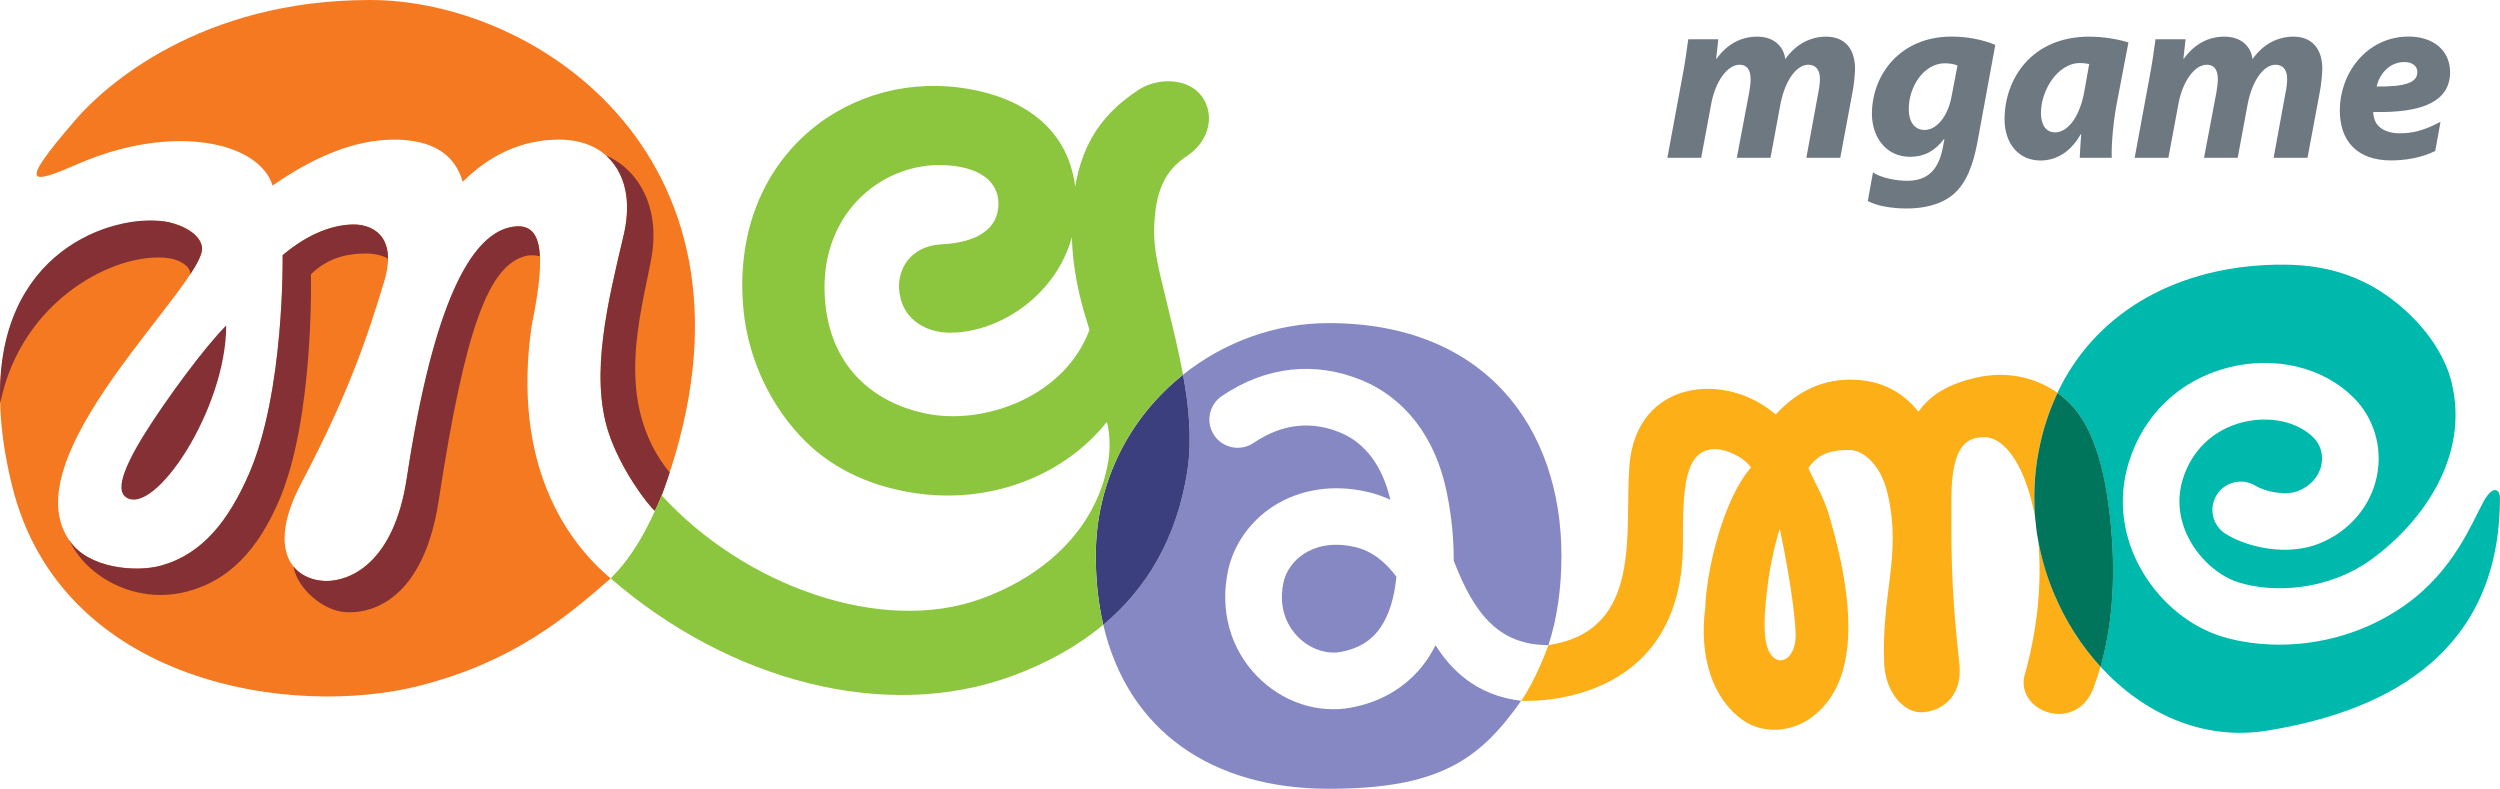 <?xml version="1.0" encoding="UTF-8"?>
<svg id="Layer_2" data-name="Layer 2" xmlns="http://www.w3.org/2000/svg" viewBox="0 0 566.93 178.88">
  <defs>
    <style>
      .cls-1 {
        fill: #8588c2;
      }

      .cls-2 {
        fill: #8cc63f;
      }

      .cls-3 {
        fill: #3b3f7e;
      }

      .cls-4 {
        fill: #00b9ad;
      }

      .cls-5 {
        fill: #f47920;
      }

      .cls-6 {
        fill: #00755c;
      }

      .cls-7 {
        fill: #fcaf17;
      }

      .cls-8 {
        fill: #853035;
      }

      .cls-9 {
        fill: #6e7881;
      }
    </style>
  </defs>
  <g id="Layer_1-2" data-name="Layer 1">
    <g>
      <g>
        <path class="cls-9" d="m378.11,35.79l3.36-18.14c.66-3.41,1.05-6.32,1.38-8.74h6.82l-.5,4.4h.11c2.48-3.46,5.72-5,9.18-5,4.29,0,6.16,2.74,6.38,5.11,2.42-3.46,5.77-5.11,9.29-5.11,4.12,0,6.54,2.69,6.54,7.25,0,1.1-.22,3.25-.44,4.62l-2.91,15.61h-7.69l2.69-14.68c.22-1.04.39-2.2.39-3.24,0-1.87-.82-3.19-2.64-3.19-2.64,0-5.28,3.52-6.32,8.96l-2.25,12.15h-7.64l2.8-14.79c.17-1.04.33-2.09.33-3.02,0-1.87-.61-3.3-2.53-3.3-2.69,0-5.5,3.74-6.43,9.02l-2.25,12.09h-7.64Z"/>
        <path class="cls-9" d="m442.53,22.04c-.88,4.51-3.46,7.43-6.05,7.43-2.42,0-3.63-1.98-3.63-4.73,0-5.06,3.41-10.39,8.19-10.39,1.1,0,2.25.22,2.86.5l-1.37,7.2Zm-18.97,23.53c1.87,1.05,5.17,1.71,8.8,1.71s7.47-.72,10.39-3.03c3.19-2.58,4.73-6.98,5.66-11.93l4.07-22.15c-2.86-1.15-6.16-1.87-9.95-1.87-11.71,0-18.09,8.79-18.03,17.64.05,5.28,3.3,9.62,8.63,9.62,3.19,0,5.61-1.27,7.7-4.01h.11l-.44,2.31c-1.15,5.39-4.06,7.14-8.03,7.14-2.3,0-5.94-.63-7.73-1.91l-1.17,6.47Z"/>
        <path class="cls-9" d="m472.67,20.73c-1.21,6.6-4.24,9.29-6.6,9.29-2.2,0-3.24-1.81-3.24-4.45,0-5,3.74-11.27,8.85-11.27.83,0,1.48.11,2.09.22l-1.1,6.21Zm6.21,15.06c-.11-3.35.44-8.63,1.1-12.09l2.69-14.07c-2.2-.71-5.61-1.32-8.85-1.32-13.2,0-19.24,9.67-19.24,18.74,0,5.61,3.3,9.35,8.14,9.35,3.13,0,6.59-1.49,9.12-5.94h.11c-.11,1.93-.27,3.79-.33,5.33h7.25Z"/>
        <path class="cls-9" d="m484.08,35.79l3.35-18.14c.66-3.41,1.04-6.32,1.38-8.74h6.82l-.5,4.4h.11c2.47-3.46,5.72-5,9.18-5,4.29,0,6.16,2.74,6.38,5.11,2.42-3.46,5.77-5.11,9.29-5.11,4.12,0,6.54,2.69,6.54,7.25,0,1.1-.22,3.25-.44,4.62l-2.91,15.61h-7.69l2.69-14.68c.22-1.04.38-2.2.38-3.24,0-1.87-.82-3.19-2.64-3.19-2.64,0-5.28,3.52-6.32,8.96l-2.25,12.15h-7.64l2.8-14.79c.17-1.04.33-2.09.33-3.02,0-1.87-.61-3.3-2.53-3.3-2.7,0-5.5,3.74-6.43,9.02l-2.25,12.09h-7.64Z"/>
        <path class="cls-9" d="m548.18,16.38c0,2.48-3.08,3.3-9.23,3.24.55-2.47,2.63-5.55,6.32-5.55,1.81,0,2.91.93,2.91,2.25v.05Zm5.26,11.24c-3.87,2.04-6.36,2.61-9.27,2.61-2.31,0-4.12-.71-5.17-2.09-.55-.77-.82-1.98-.82-2.75,10.77.27,17.43-2.2,17.43-9.02,0-5-3.91-8.08-9.35-8.08-9.73,0-15.66,8.52-15.66,16.71,0,7.04,3.96,11.38,11.65,11.38,2.97,0,6.87-.55,10-2.15l1.19-6.62Z"/>
      </g>
      <g>
        <g>
          <path class="cls-5" d="m104.94,41.25c-1.83-6.38-7.03-9.59-15.58-9.59-9.21,0-18.6,4.17-27.54,10.43-3.13-10.04-22.75-14.14-43.89-5.02-11.11,4.79-14.15,5.57-.79-9.92C23.77,19.43,45.48,0,83.92,0s92.43,36.72,67.2,109.35h0s0,.01-.01.04c-.31.88-.62,1.75-.95,2.64-.42,1.07-.95,2.34-1.66,3.81-1.43-1.15-7.79-9.37-10.54-17.88-4.21-13.02-.09-29.58,3.46-44.61,2.94-12.45-2.72-21.69-14.66-21.69-8.56,0-15.87,3.62-21.83,9.58Z"/>
          <path class="cls-5" d="m92.25,108.47c-3.01,19.68-13.23,23.28-18.18,23.28-7.37,0-13.95-6.65-5.73-22.21,10.67-20.21,14.98-33.1,18.79-45.74,3.35-11.14-3.82-12.89-6.85-12.89-4.62,0-10.27,1.97-16.18,6.96,0,0,.51,31.06-7.69,49.74-4.55,10.37-10.44,18.04-19.87,20.65-6.48,1.79-15.77.07-19.7-4.31C-.19,104.96,47.67,63.69,45.76,55.79c-.75-3.51-6.06-5.32-8.43-5.57-12.81-1.33-47.1,8.83-34.62,59.82,11.03,45.08,63.73,52.97,92.84,45.36,21.04-5.49,32.72-15.33,42.93-24.23-9.8-8.21-22.51-25.72-17.9-57.42,3.41-16.5,2.57-24.15-5.27-22.12-8.26,2.14-17,17.2-23.06,56.84Z"/>
        </g>
        <path class="cls-4" d="m563.2,113.74c-2.58,4.62-6.58,15.48-17.68,23.39-14.51,10.33-31.52,10.43-41.83,7.16-7.07-2.24-13.51-7.47-17.67-14.36-4.68-7.74-5.85-16.6-3.31-24.95,3.36-11,11.66-18.9,22.78-21.68,10.55-2.63,21.37,0,28.24,6.87,4.66,4.66,6.62,11.35,5.26,17.9-1.43,6.86-6.36,12.56-13.18,15.24-7.01,2.76-15.9.97-21.06-2.22-3.01-1.87-3.94-5.82-2.08-8.84,1.87-3.01,5.82-3.94,8.84-2.08,2.05,1.27,6.69,2.33,9.6,1.19,2.82-1.11,4.76-3.27,5.31-5.91.48-2.33-.16-4.6-1.77-6.21-3.64-3.64-9.95-5.01-16.06-3.49-6.64,1.66-11.6,6.38-13.61,12.96-3.33,10.93,5.08,20.95,12.57,23.33,8.04,2.55,20.55,1.9,30.37-5.29,11.3-8.27,22.15-23.12,18.04-40.01-1.31-5.4-4.91-11.22-10.2-16.08-10.5-9.67-21.46-11.04-31.66-10.57-21.76,1-39.22,11.4-47.53,28.99,1.46,1.04,2.77,2.24,3.88,3.57,5.69,6.82,7.48,18.44,8.28,27.04,1.15,12.48-.01,23.24-2.39,31.49,9.7,10.6,23.21,16.87,37.77,14.51,28.79-4.65,52.81-18.67,52.81-52.8,0-1.77-1.48-3.18-3.72.83Z"/>
        <g>
          <path class="cls-7" d="m462.23,122.73s0,.02,0,.03c.76,8.45.08,18.59-2.85,29.49-3.42,9.05,12.15,14.94,15.73,2.72.44-1.19.85-2.46,1.23-3.78-4.35-4.75-7.94-10.37-10.51-16.47-1.62-3.84-2.85-7.87-3.61-12Z"/>
          <path class="cls-7" d="m466.59,89.1c-4.54-3.23-10.61-4.89-17.15-3.72-4.48.8-9.35,2.55-12.6,5.84-.66.67-1.25,1.39-1.81,2.14-3.83-4.83-9-7.27-15.48-7.27-6.97,0-12.5,3.16-16.88,7.9-11.34-9.84-31.58-7.95-33.16,11.5-1.2,14.86,3.33,37.54-18.36,40.79,0,0-2.83,7.91-6.19,12.63,0,0,36.68,2.42,36.68-35.76,0-12.08.16-21.31,7.38-21.31,2.01,0,6.15,1.5,8.06,4.16-6.12,6.98-10.07,22.81-10.37,31.74,0-.08.01-.16.03-.24-1.55,11.31,1.61,20.95,8.45,25.78,4.67,3.3,11.01,2.68,15.39-.43,10.22-7.25,10.87-23.33,4.24-45.87-1.27-4.32-3.24-7.45-4.73-10.84,2.57-3.78,5.96-4.09,9.45-4.09,2.29,0,6.86,2.45,8.59,10.18,3.12,13.89-1.53,22.39-.85,38.22.29,6.74,4.55,11.08,8.31,11.08s9.67-2.74,8.71-11.25c-2.04-18.16-1.78-27.86-1.78-37.16,0-12.59,3.8-13.98,7.52-13.98,4.81,0,9.46,7.06,11.46,18.19,0,.02,0,.03,0,.05-.13-1.48-.19-2.97-.19-4.47,0-7.97,1.65-15.63,4.68-22.54.19-.43.39-.85.59-1.27Zm-64.37,60.04c-1.91-1.7-2.41-5.4-1.85-12,.7-8.34,2.32-14.31,3.23-17.26,2.95,14.06,3.6,21.88,3.6,24.18,0,4.93-3.07,6.77-4.98,5.07Z"/>
        </g>
        <path class="cls-6" d="m478.75,119.71c-.8-8.6-2.58-20.22-8.28-27.04-1.11-1.32-2.41-2.53-3.88-3.57-.2.42-.4.84-.59,1.27-3.03,6.91-4.68,14.57-4.68,22.54,0,1.49.06,2.98.19,4.47.16,1.78.37,3.59.72,5.36.76,4.12,1.98,8.16,3.61,12,2.57,6.1,6.16,11.72,10.51,16.47,2.38-8.25,3.54-19,2.39-31.49Z"/>
        <g>
          <path class="cls-8" d="m51.3,73.8c-4.99,4.98-13.68,16.87-18.34,24.3-5.37,8.57-6.58,13.18-4.4,14.67,6.48,4.43,22.74-19.97,22.74-38.97Z"/>
          <path class="cls-8" d="m151.86,107.18c-.2.62-1.72,5.47-3.35,8.65-1.51-1.2-7.79-9.37-10.54-17.88-4.21-13.02-.09-29.58,3.46-44.61,1.29-5.44,1.58-12.89-3.95-18.06,7.49,3.3,12.25,11.93,10.25,23.13-2.25,12.67-8.86,32.74,4.13,48.76Z"/>
          <path class="cls-8" d="m78.4,138.83c8.39.42,18.08-5.61,21.08-25.29,6.06-39.64,11.44-53.35,19.7-55.49.98-.26,2.29-.18,3.25.06-.21-3.56-1.1-8.02-7.13-6.48-8.5,2.17-17,16.72-23.06,56.84-2.97,19.68-13.23,23.28-18.18,23.28-1.65,0-5.08-.38-7.5-3.26.78,4.82,6.61,10.07,11.84,10.33Z"/>
          <path class="cls-8" d="m45.76,55.79c-.76-3.5-6.07-5.21-8.43-5.57C25.6,48.42-1.15,56.8.04,91.47c4.78-23.72,26.45-34.48,38.09-32.94,2.56.34,5.04,1.78,5.04,3.62,3.05-4.52,2.69-5.86,2.59-6.37Z"/>
          <path class="cls-8" d="m40.87,134.5c11.23-2.29,17.72-10.29,22.27-20.66,8.19-18.68,7.37-51.63,7.37-51.63,3.53-3.53,7.89-4.73,12.51-4.73,2.27,0,4.44.71,4.97,1.24,0-6.95-5.53-7.81-7.72-7.81-4.62,0-10.27,1.97-16.18,6.96,0,0,.51,31.06-7.69,49.74-4.55,10.37-10.44,18.04-19.87,20.65-5.5,1.52-16.55.79-20.87-5.79.56,1.15,2.06,3.9,4.81,6.35,6.78,6.01,14.88,6.79,20.39,5.67Z"/>
        </g>
        <g>
          <path class="cls-1" d="m307.18,124.03c-5.52-1.26-9.26.13-11.42,1.52-2.45,1.57-4.17,3.96-4.71,6.55-1.35,6.42,1.45,10.45,3.24,12.28,2.68,2.75,6.44,4.07,9.8,3.45,4.04-.75,7.02-2.61,9.08-5.7,1.89-2.82,3.06-6.74,3.49-11.36-2.35-3.13-5.32-5.79-9.49-6.75Z"/>
          <path class="cls-1" d="m351.15,146.28c1.9-5.89,2.94-12.61,2.94-20.21,0-29.16-17.35-52.8-52.8-52.8-12.02,0-23.7,4.28-33.01,11.7,1.35,7.34,2.06,14.77.98,21.78-2.39,15.36-9.27,26.71-19.07,34.92,5.6,24.11,24.68,37.2,51.1,37.2,24.75,0,34.16-6.37,43.66-19.95-10.36-1.22-16-7.22-19.41-12.6-.51,1.01-1.08,2.01-1.71,2.96-3.97,5.94-10,9.8-17.41,11.18-7.63,1.42-15.61-1.24-21.33-7.1-6.09-6.23-8.5-14.94-6.62-23.89,1.25-5.94,5.02-11.31,10.35-14.72,5.99-3.83,13.51-4.98,21.2-3.23,1.91.44,3.65,1.06,5.27,1.81-1.77-7.66-5.71-12.95-11.47-15.28-6.29-2.54-12.84-2.14-19.56,2.4-2.94,1.98-6.93,1.21-8.91-1.73-1.98-2.94-1.21-6.93,1.73-8.91,10.26-6.94,21.3-7.81,31.56-3.66,9.92,4.02,16.8,12.95,19.38,25.16.7,3.33,1.64,8.97,1.64,15.31,0,.16,0,.32-.01.49,4.65,12.11,10.23,19.18,21.49,19.18Z"/>
        </g>
        <path class="cls-3" d="m269.26,106.76c1.08-7.01.37-14.44-.98-21.78-11.8,9.41-19.79,23.88-19.79,41.1,0,5.63.59,10.83,1.7,15.61,9.8-8.21,16.68-19.56,19.07-34.92Z"/>
        <path class="cls-2" d="m251,95.68c.62,1.94.75,5.58.5,7.64-1.73,14.01-11.95,26.21-28.9,32.43-22.63,8.3-53.73-2.83-72.56-23.42-2.93,7.23-6.58,13.91-11.57,18.83,26.91,23.3,62.35,32.67,90.98,22.16,7.76-2.85,14.79-6.67,20.74-11.65-1.11-4.78-1.7-9.98-1.7-15.61,0-17.22,7.98-31.68,19.79-41.1-1.06-5.78-2.52-11.5-3.82-16.93-1.65-6.93-2.98-11.44-2.71-16.98.36-7.47,2.2-12.26,7.41-15.67,5.07-3.32,6.45-9.34,3.37-13.55-3.05-4.17-9.98-4.32-14.31-1.48-9.52,6.24-14.22,14.25-15.05,27.76-.55,9.12.75,16.94,3.89,26.7-5.55,14.86-22.99,21.25-35.81,19.2-10.28-1.65-22.44-8.48-24.09-25.18-2-20.16,12.73-31.86,26.65-31.4,8.46.28,12.61,3.82,12.61,8.77,0,5.85-5.08,8.82-12.87,9.2-7.13.35-10.37,5.81-9.56,11.14.98,6.4,6.53,8.91,11.46,8.91,13.6,0,29.93-12.61,28.55-31.45-1.14-15.6-13.19-22.46-26.57-24.16-26.4-3.35-52.15,16.87-48.81,50.61,1.14,11.43,6.49,22.15,13.97,29.58,6.87,6.82,15.93,10.62,25.85,11.92,16.92,2.22,33.19-4.42,42.57-16.29Z"/>
      </g>
    </g>
  </g>
</svg>
